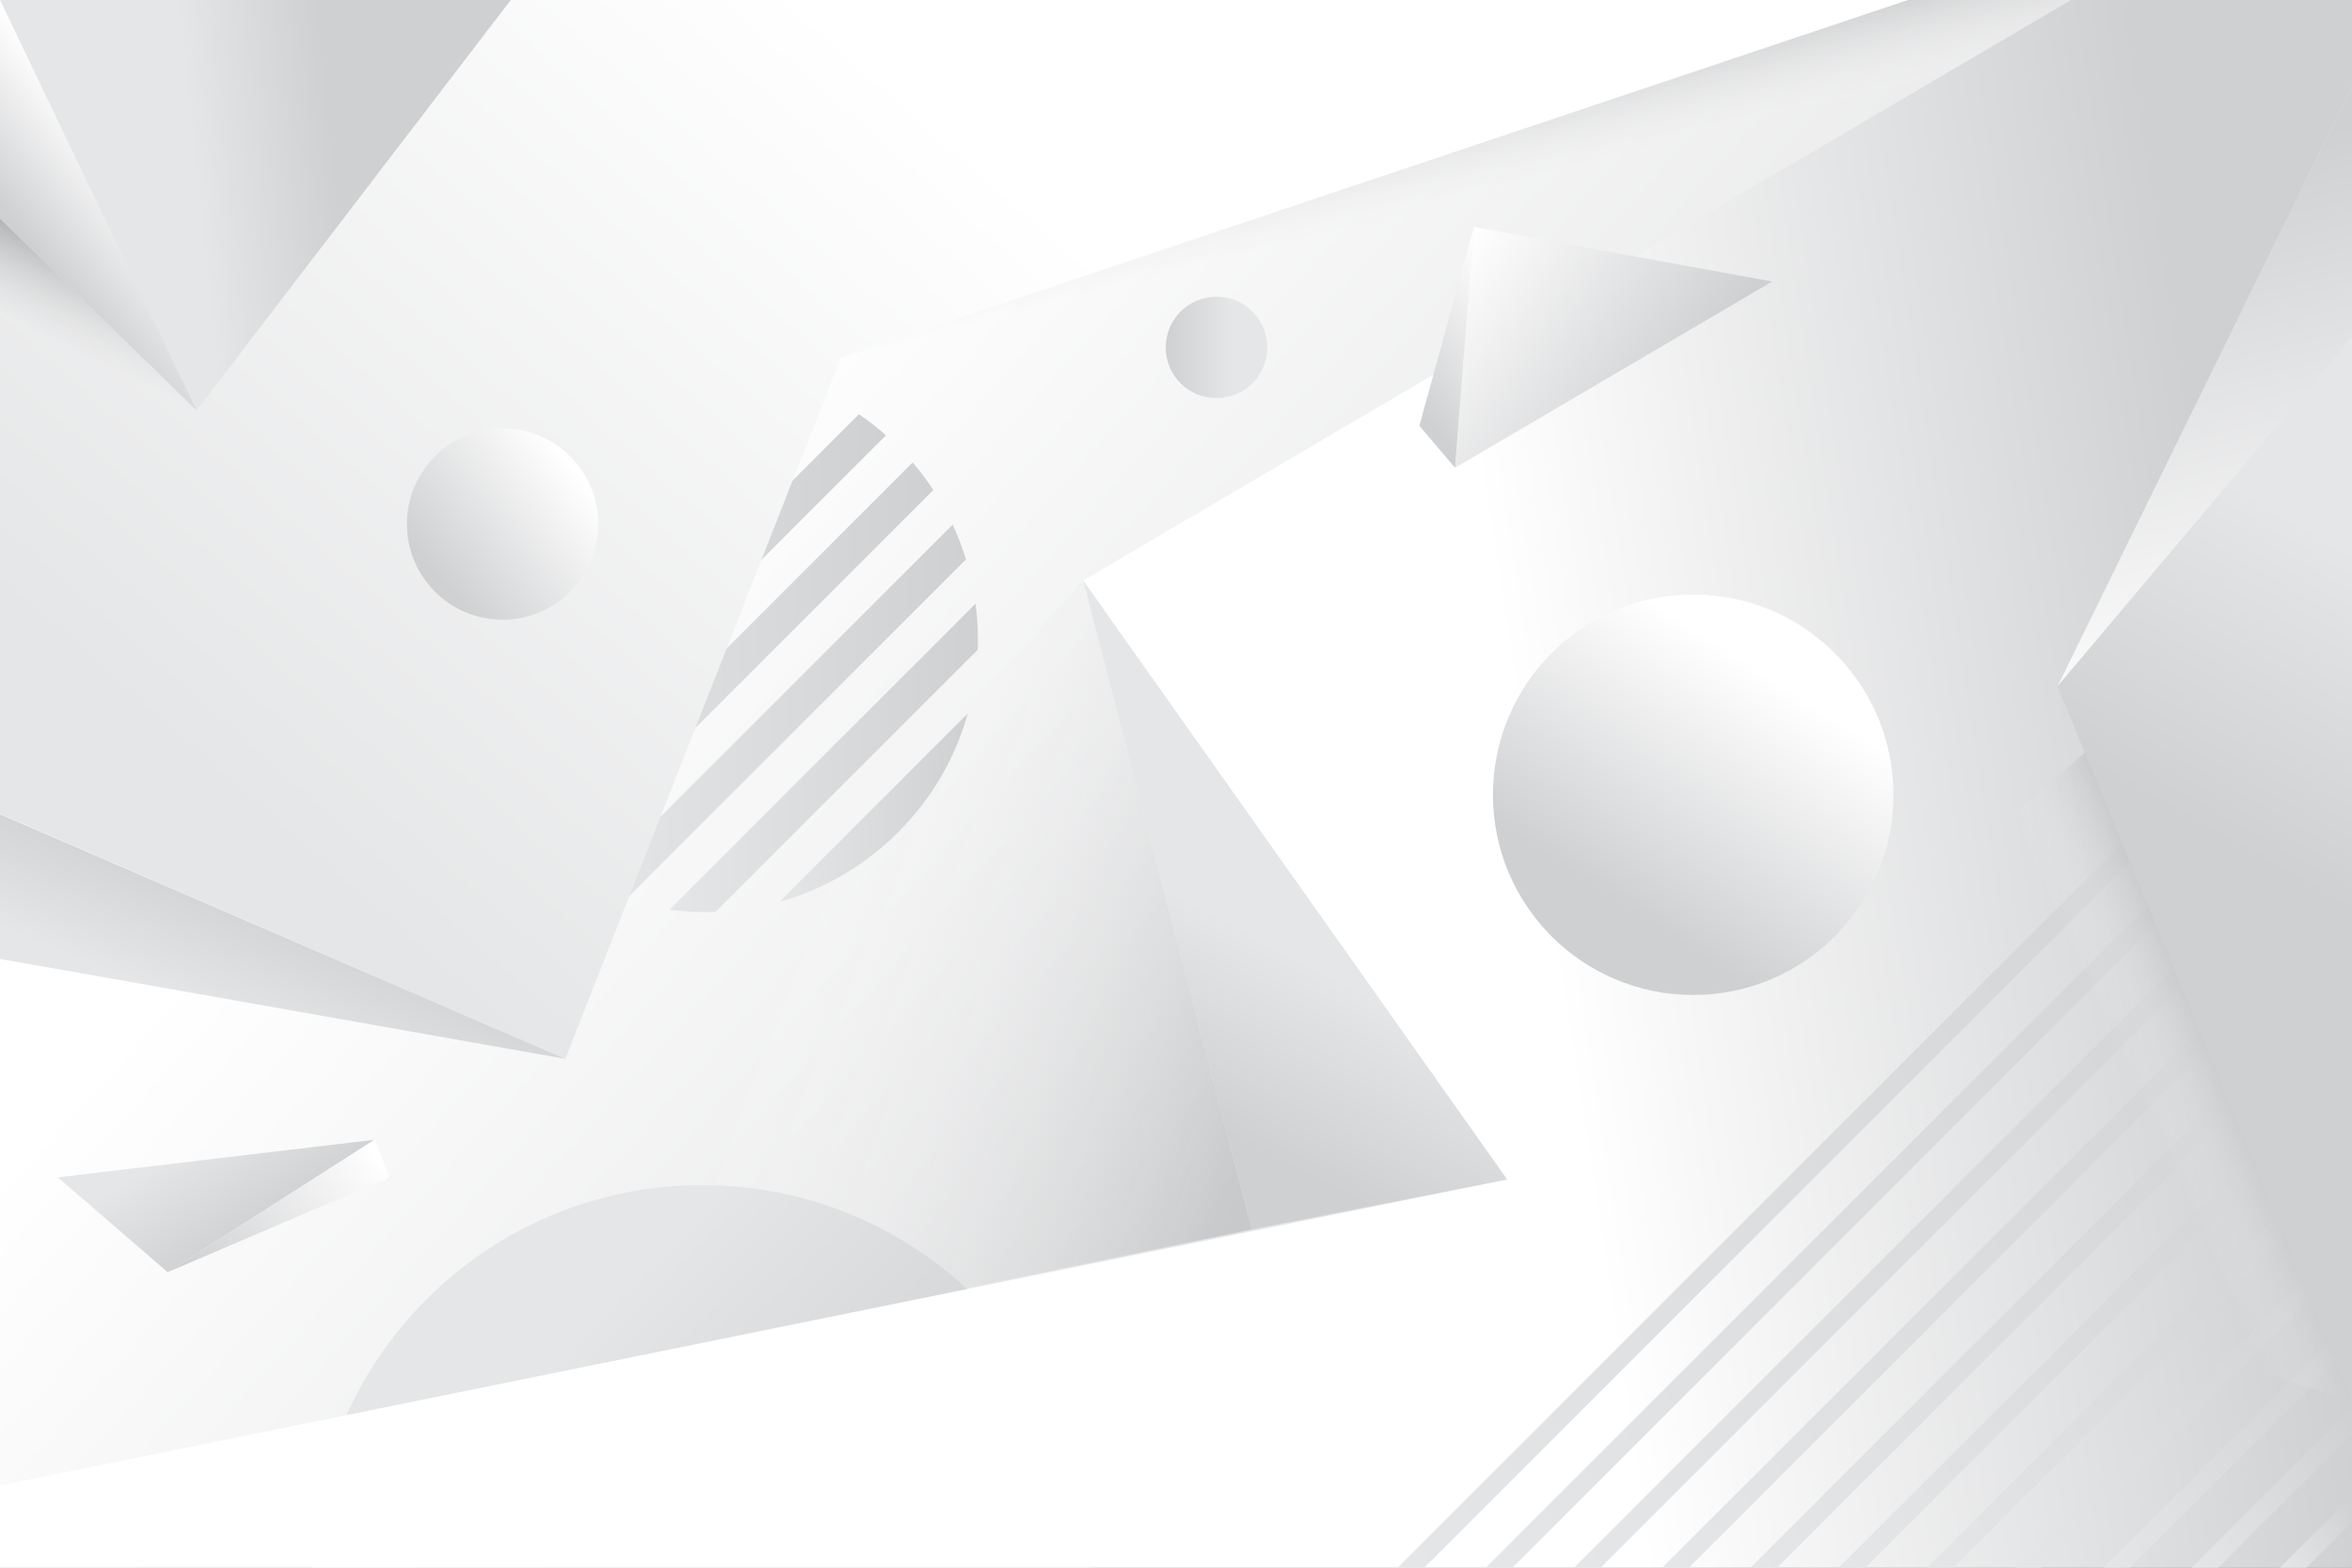 <?xml version="1.0" encoding="utf-8"?>
<!-- Generator: Adobe Illustrator 27.5.0, SVG Export Plug-In . SVG Version: 6.00 Build 0)  -->
<svg version="1.1" xmlns="http://www.w3.org/2000/svg" xmlns:xlink="http://www.w3.org/1999/xlink" x="0px" y="0px"
	 viewBox="0 0 750 500" style="enable-background:new 0 0 750 500;" xml:space="preserve">
<rect x="0" y="0" width="750" height="500" fill="#333333" stroke="none"/>
<g id="BACKGROUND">
	<linearGradient id="SVGID_1_" gradientUnits="userSpaceOnUse" x1="665.62" y1="510.949" x2="92.648" y2="-3.525">
		<stop  offset="0" style="stop-color:#CFD0D2"/>
		<stop  offset="0.763" style="stop-color:#FFFFFF"/>
	</linearGradient>
	<rect style="fill:url(#SVGID_1_);" width="750" height="500"/>
</g>
<g id="OBJECTS">
	<g>
		
			<linearGradient id="SVGID_00000111189203720637235390000016438795248159167414_" gradientUnits="userSpaceOnUse" x1="490.932" y1="63.623" x2="478.388" y2="14.259">
			<stop  offset="0" style="stop-color:#FFFFFF;stop-opacity:0"/>
			<stop  offset="0.997" style="stop-color:#A5A7A9"/>
		</linearGradient>
		<polygon style="fill:url(#SVGID_00000111189203720637235390000016438795248159167414_);" points="268.15,114.05 710.36,0 
			520.54,0 		"/>
		
			<linearGradient id="SVGID_00000176012861303094359380000009752596047916633472_" gradientUnits="userSpaceOnUse" x1="239.176" y1="321.901" x2="395.717" y2="379.752">
			<stop  offset="0" style="stop-color:#FFFFFF;stop-opacity:0"/>
			<stop  offset="0.997" style="stop-color:#BABCBE"/>
		</linearGradient>
		<polygon style="opacity:0.7;fill:url(#SVGID_00000176012861303094359380000009752596047916633472_);" points="345.382,185.14 
			399.221,392.136 112.503,451.098 		"/>
		
			<linearGradient id="SVGID_00000067949511196832995840000014336286035978004113_" gradientUnits="userSpaceOnUse" x1="271.17" y1="519.86" x2="178.307" y2="430.921">
			<stop  offset="0" style="stop-color:#CFD0D2"/>
			<stop  offset="1" style="stop-color:#E5E6E7"/>
		</linearGradient>
		<path style="fill:url(#SVGID_00000067949511196832995840000014336286035978004113_);" d="M348.18,500H99.64
			c1.22-67.6,56.4-122.01,124.28-122.01S346.96,432.4,348.18,500z"/>
		<g>
			
				<linearGradient id="SVGID_00000034785703953371937720000013997020366290028204_" gradientUnits="userSpaceOnUse" x1="140.477" y1="151.372" x2="204.176" y2="151.372">
				<stop  offset="0" style="stop-color:#E5E6E7"/>
				<stop  offset="1" style="stop-color:#CFD0D2"/>
			</linearGradient>
			<path style="fill:url(#SVGID_00000034785703953371937720000013997020366290028204_);" d="M140.477,183.222l63.699-63.699
				c-14.932,3.65-29.089,11.309-40.746,22.966C151.773,154.146,144.127,168.29,140.477,183.222z"/>
			
				<linearGradient id="SVGID_00000128446477367493606900000004933863652897911723_" gradientUnits="userSpaceOnUse" x1="137.983" y1="167.142" x2="238.212" y2="167.142">
				<stop  offset="0" style="stop-color:#E5E6E7"/>
				<stop  offset="1" style="stop-color:#CFD0D2"/>
			</linearGradient>
			<path style="fill:url(#SVGID_00000128446477367493606900000004933863652897911723_);" d="M139.007,217.257l99.205-99.205
				c-4.745-0.735-9.558-1.083-14.357-1.016l-85.863,85.863C137.924,207.699,138.272,212.511,139.007,217.257z"/>
			
				<linearGradient id="SVGID_00000167370002608177481830000009995600525583015050_" gradientUnits="userSpaceOnUse" x1="142.309" y1="181.704" x2="263.009" y2="181.704">
				<stop  offset="0" style="stop-color:#E5E6E7"/>
				<stop  offset="1" style="stop-color:#CFD0D2"/>
			</linearGradient>
			<path style="fill:url(#SVGID_00000167370002608177481830000009995600525583015050_);" d="M146.747,242.054l116.263-116.262
				c-3.556-1.738-7.219-3.208-10.935-4.438L142.309,231.119C143.539,234.836,145.009,238.499,146.747,242.054z"/>
			
				<linearGradient id="SVGID_00000154386399880650983900000018261805539410381957_" gradientUnits="userSpaceOnUse" x1="248.518" y1="257.608" x2="308.608" y2="257.608">
				<stop  offset="0" style="stop-color:#E5E6E7"/>
				<stop  offset="1" style="stop-color:#CFD0D2"/>
			</linearGradient>
			<path style="fill:url(#SVGID_00000154386399880650983900000018261805539410381957_);" d="M308.608,227.564l-60.09,60.09
				c13.876-3.904,26.963-11.296,37.872-22.204C297.312,254.527,304.718,241.426,308.608,227.564z"/>
			
				<linearGradient id="SVGID_00000120519918246886303680000012892848308571016073_" gradientUnits="userSpaceOnUse" x1="213.494" y1="241.721" x2="311.853" y2="241.721">
				<stop  offset="0" style="stop-color:#E5E6E7"/>
				<stop  offset="1" style="stop-color:#CFD0D2"/>
			</linearGradient>
			<path style="fill:url(#SVGID_00000120519918246886303680000012892848308571016073_);" d="M213.494,290.14
				c4.852,0.655,9.772,0.896,14.678,0.695l83.617-83.617c0.187-4.893-0.04-9.826-0.695-14.678L213.494,290.14z"/>
			
				<linearGradient id="SVGID_00000154391344332240890650000014773142253014544807_" gradientUnits="userSpaceOnUse" x1="188.268" y1="227.196" x2="308.033" y2="227.196">
				<stop  offset="0" style="stop-color:#E5E6E7"/>
				<stop  offset="1" style="stop-color:#CFD0D2"/>
			</linearGradient>
			<path style="fill:url(#SVGID_00000154391344332240890650000014773142253014544807_);" d="M188.268,282.827
				c3.623,1.671,7.326,3.101,11.096,4.251l108.669-108.669c-1.15-3.77-2.58-7.473-4.251-11.096L188.268,282.827z"/>
			
				<linearGradient id="SVGID_00000047742444181162319370000018136006287292726928_" gradientUnits="userSpaceOnUse" x1="168.457" y1="212.09" x2="297.633" y2="212.09">
				<stop  offset="0" style="stop-color:#E5E6E7"/>
				<stop  offset="1" style="stop-color:#CFD0D2"/>
			</linearGradient>
			<path style="fill:url(#SVGID_00000047742444181162319370000018136006287292726928_);" d="M168.457,270.074
				c2.807,2.406,5.748,4.599,8.77,6.604l120.406-120.406c-2.005-3.021-4.198-5.962-6.604-8.769L168.457,270.074z"/>
			
				<linearGradient id="SVGID_00000012435679691007542630000001158511864047560342_" gradientUnits="userSpaceOnUse" x1="153.07" y1="196.837" x2="282.513" y2="196.837">
				<stop  offset="0" style="stop-color:#E5E6E7"/>
				<stop  offset="1" style="stop-color:#CFD0D2"/>
			</linearGradient>
			<path style="fill:url(#SVGID_00000012435679691007542630000001158511864047560342_);" d="M159.808,261.559l122.706-122.706
				c-2.754-2.46-5.641-4.706-8.636-6.738L153.07,252.923C155.102,255.917,157.348,258.805,159.808,261.559z"/>
		</g>
		
			<linearGradient id="SVGID_00000072966338554659187150000012832255813291318166_" gradientUnits="userSpaceOnUse" x1="717.175" y1="248.145" x2="433.175" y2="292.146">
			<stop  offset="0" style="stop-color:#CFD0D2"/>
			<stop  offset="0.795" style="stop-color:#FFFFFF"/>
		</linearGradient>
		<polygon style="fill:url(#SVGID_00000072966338554659187150000012832255813291318166_);" points="750,0 750,500 0,500 0,473.79 
			480.54,376.17 345.38,185.14 660.41,0 		"/>
		
			<linearGradient id="SVGID_00000146469827593237200940000003760628172005397915_" gradientUnits="userSpaceOnUse" x1="374.943" y1="352.617" x2="402.943" y2="299.617">
			<stop  offset="0" style="stop-color:#CFD0D2"/>
			<stop  offset="1" style="stop-color:#E5E6E7"/>
		</linearGradient>
		<polygon style="fill:url(#SVGID_00000146469827593237200940000003760628172005397915_);" points="345.382,185.14 480.54,376.17 
			399.221,392.136 		"/>
		
			<linearGradient id="SVGID_00000035489718520854317620000005462509871427873408_" gradientUnits="userSpaceOnUse" x1="75.852" y1="259.431" x2="307.834" y2="-4.123">
			<stop  offset="0" style="stop-color:#E5E6E7"/>
			<stop  offset="0.898" style="stop-color:#FFFFFF"/>
		</linearGradient>
		<polygon style="fill:url(#SVGID_00000035489718520854317620000005462509871427873408_);" points="608.41,0 268.15,114.05 
			180.28,337.71 0,259.56 0,0 		"/>
		
			<linearGradient id="SVGID_00000092433383168717360100000013930388831714458030_" gradientUnits="userSpaceOnUse" x1="24.918" y1="79.312" x2="8.736" y2="114.264">
			<stop  offset="0.003" style="stop-color:#919395"/>
			<stop  offset="1" style="stop-color:#FFFFFF;stop-opacity:0"/>
		</linearGradient>
		<polygon style="opacity:0.7;fill:url(#SVGID_00000092433383168717360100000013930388831714458030_);" points="62.68,130.88 
			0,99.14 0,0 		"/>
		
			<linearGradient id="SVGID_00000057131527427834074470000010496083958382310841_" gradientUnits="userSpaceOnUse" x1="94.402" y1="288.292" x2="71.735" y2="343.625">
			<stop  offset="0" style="stop-color:#CFD0D2"/>
			<stop  offset="0.71" style="stop-color:#E5E6E7"/>
		</linearGradient>
		<polygon style="fill:url(#SVGID_00000057131527427834074470000010496083958382310841_);" points="180.28,337.71 0,305.833 
			0,259.682 		"/>
		
			<linearGradient id="SVGID_00000064344174060896055300000009631750122363037351_" gradientUnits="userSpaceOnUse" x1="511.33" y1="297.723" x2="564.33" y2="215.723">
			<stop  offset="0.116" style="stop-color:#CFD0D2"/>
			<stop  offset="1" style="stop-color:#FFFFFF"/>
		</linearGradient>
		<circle style="fill:url(#SVGID_00000064344174060896055300000009631750122363037351_);" cx="539.921" cy="253.486" r="63.856"/>
		
			<linearGradient id="SVGID_00000107590639516407185380000002502202784422824857_" gradientUnits="userSpaceOnUse" x1="183.069" y1="149.184" x2="133.27" y2="188.392">
			<stop  offset="0" style="stop-color:#FFFFFF"/>
			<stop  offset="0.884" style="stop-color:#CFD0D2"/>
		</linearGradient>
		<circle style="fill:url(#SVGID_00000107590639516407185380000002502202784422824857_);" cx="160.259" cy="167.143" r="30.504"/>
		
			<linearGradient id="SVGID_00000063616807426739415860000018308800912627575426_" gradientUnits="userSpaceOnUse" x1="371.736" y1="110.806" x2="392.607" y2="110.806">
			<stop  offset="0" style="stop-color:#CFD0D2"/>
			<stop  offset="1" style="stop-color:#E5E6E7"/>
		</linearGradient>
		<circle style="fill:url(#SVGID_00000063616807426739415860000018308800912627575426_);" cx="387.919" cy="110.807" r="16.183"/>
		<g>
			<g>
				
					<linearGradient id="SVGID_00000132807384026418128150000010240451526691032495_" gradientUnits="userSpaceOnUse" x1="767.352" y1="217.709" x2="431.563" y2="482.083">
					<stop  offset="0" style="stop-color:#CFD0D2"/>
					<stop  offset="1" style="stop-color:#E5E6E7"/>
				</linearGradient>
				<polygon style="fill:url(#SVGID_00000132807384026418128150000010240451526691032495_);" points="750,195.67 750,204.15 
					454.15,500 445.67,500 				"/>
			</g>
			<g>
				
					<linearGradient id="SVGID_00000121237651637495789500000008679311378204244666_" gradientUnits="userSpaceOnUse" x1="765.898" y1="243.992" x2="461.147" y2="483.929">
					<stop  offset="0" style="stop-color:#CFD0D2"/>
					<stop  offset="1" style="stop-color:#E5E6E7"/>
				</linearGradient>
				<polygon style="fill:url(#SVGID_00000121237651637495789500000008679311378204244666_);" points="750,223.8 750,232.28 
					482.28,500 473.8,500 				"/>
			</g>
			<g>
				
					<linearGradient id="SVGID_00000009569960917454098050000009407380097152416947_" gradientUnits="userSpaceOnUse" x1="764.443" y1="270.285" x2="490.741" y2="485.776">
					<stop  offset="0" style="stop-color:#CFD0D2"/>
					<stop  offset="1" style="stop-color:#E5E6E7"/>
				</linearGradient>
				<polygon style="fill:url(#SVGID_00000009569960917454098050000009407380097152416947_);" points="750,251.94 750,260.42 
					510.42,500 501.94,500 				"/>
			</g>
			<g>
				
					<linearGradient id="SVGID_00000114781086362664550180000016741594167452212871_" gradientUnits="userSpaceOnUse" x1="762.992" y1="296.562" x2="520.317" y2="487.625">
					<stop  offset="0" style="stop-color:#CFD0D2"/>
					<stop  offset="1" style="stop-color:#E5E6E7"/>
				</linearGradient>
				<polygon style="fill:url(#SVGID_00000114781086362664550180000016741594167452212871_);" points="750,280.06 750,288.55 
					538.55,500 530.06,500 				"/>
			</g>
			<g>
				
					<linearGradient id="SVGID_00000156567116560959171080000012761681708195209352_" gradientUnits="userSpaceOnUse" x1="761.538" y1="322.845" x2="549.901" y2="489.472">
					<stop  offset="0" style="stop-color:#CFD0D2"/>
					<stop  offset="1" style="stop-color:#E5E6E7"/>
				</linearGradient>
				<polygon style="fill:url(#SVGID_00000156567116560959171080000012761681708195209352_);" points="750,308.19 750,316.68 
					566.68,500 558.19,500 				"/>
			</g>
			<g>
				
					<linearGradient id="SVGID_00000013170832930448060710000002386233167273019299_" gradientUnits="userSpaceOnUse" x1="760.082" y1="349.135" x2="579.493" y2="491.316">
					<stop  offset="0" style="stop-color:#CFD0D2"/>
					<stop  offset="1" style="stop-color:#E5E6E7"/>
				</linearGradient>
				<polygon style="fill:url(#SVGID_00000013170832930448060710000002386233167273019299_);" points="750,336.33 750,344.81 
					594.81,500 586.33,500 				"/>
			</g>
			<g>
				
					<linearGradient id="SVGID_00000044140892742291828080000010606503217838736032_" gradientUnits="userSpaceOnUse" x1="758.628" y1="375.419" x2="609.077" y2="493.163">
					<stop  offset="0" style="stop-color:#CFD0D2"/>
					<stop  offset="1" style="stop-color:#E5E6E7"/>
				</linearGradient>
				<polygon style="fill:url(#SVGID_00000044140892742291828080000010606503217838736032_);" points="750,364.46 750,372.94 
					622.94,500 614.46,500 				"/>
			</g>
			<g>
				
					<linearGradient id="SVGID_00000028293385807957594990000006678537894142186687_" gradientUnits="userSpaceOnUse" x1="757.176" y1="401.704" x2="638.663" y2="495.012">
					<stop  offset="0" style="stop-color:#CFD0D2"/>
					<stop  offset="1" style="stop-color:#E5E6E7"/>
				</linearGradient>
				<polygon style="fill:url(#SVGID_00000028293385807957594990000006678537894142186687_);" points="750,392.59 750,401.08 
					651.08,500 642.59,500 				"/>
			</g>
			<g>
				
					<linearGradient id="SVGID_00000056405286197270153930000017806809715246100924_" gradientUnits="userSpaceOnUse" x1="755.72" y1="427.985" x2="668.245" y2="496.856">
					<stop  offset="0" style="stop-color:#CFD0D2"/>
					<stop  offset="1" style="stop-color:#E5E6E7"/>
				</linearGradient>
				<polygon style="fill:url(#SVGID_00000056405286197270153930000017806809715246100924_);" points="750,420.72 750,429.2 
					679.2,500 670.72,500 				"/>
			</g>
			<g>
				
					<linearGradient id="SVGID_00000073708743751675591090000005717144437893643176_" gradientUnits="userSpaceOnUse" x1="754.268" y1="454.271" x2="697.831" y2="498.705">
					<stop  offset="0" style="stop-color:#CFD0D2"/>
					<stop  offset="1" style="stop-color:#E5E6E7"/>
				</linearGradient>
				<polygon style="fill:url(#SVGID_00000073708743751675591090000005717144437893643176_);" points="750,448.85 750,457.34 
					707.34,500 698.85,500 				"/>
			</g>
			<g>
				
					<linearGradient id="SVGID_00000056399942236982473390000002776254891132926080_" gradientUnits="userSpaceOnUse" x1="752.812" y1="480.561" x2="727.423" y2="500.55">
					<stop  offset="0" style="stop-color:#CFD0D2"/>
					<stop  offset="1" style="stop-color:#E5E6E7"/>
				</linearGradient>
				<polygon style="fill:url(#SVGID_00000056399942236982473390000002776254891132926080_);" points="750,476.99 750,485.47 
					735.47,500 726.99,500 				"/>
			</g>
		</g>
		
			<linearGradient id="SVGID_00000011739274150862037710000013938656359620232094_" gradientUnits="userSpaceOnUse" x1="722.294" y1="326.419" x2="680.302" y2="345.508">
			<stop  offset="0.003" style="stop-color:#919395"/>
			<stop  offset="1" style="stop-color:#FFFFFF;stop-opacity:0"/>
		</linearGradient>
		<polygon style="opacity:0.7;fill:url(#SVGID_00000011739274150862037710000013938656359620232094_);" points="750,446.932 
			691.27,428.14 632.54,268.087 714.54,196.837 		"/>
		
			<linearGradient id="SVGID_00000011022130927026523780000003923506934570400407_" gradientUnits="userSpaceOnUse" x1="776.675" y1="190.331" x2="726.675" y2="278.33">
			<stop  offset="0" style="stop-color:#E5E6E7"/>
			<stop  offset="1" style="stop-color:#CFD0D2"/>
		</linearGradient>
		<polygon style="fill:url(#SVGID_00000011022130927026523780000003923506934570400407_);" points="750,27.625 656.099,218.86 
			750,446.932 		"/>
		
			<linearGradient id="SVGID_00000157302815948125384840000011810990355571664274_" gradientUnits="userSpaceOnUse" x1="107.451" y1="57.428" x2="62.902" y2="62.118">
			<stop  offset="0" style="stop-color:#CFD0D2"/>
			<stop  offset="1" style="stop-color:#E5E6E7"/>
		</linearGradient>
		<polygon style="fill:url(#SVGID_00000157302815948125384840000011810990355571664274_);" points="162.873,0 62.68,130.88 0,69.64 
			0,0 		"/>
		
			<linearGradient id="SVGID_00000124853549768543818040000013690924150484877451_" gradientUnits="userSpaceOnUse" x1="727.976" y1="221.335" x2="685.913" y2="55.808">
			<stop  offset="0" style="stop-color:#FFFFFF"/>
			<stop  offset="1" style="stop-color:#CFD0D2"/>
		</linearGradient>
		<polygon style="fill:url(#SVGID_00000124853549768543818040000013690924150484877451_);" points="656.099,218.86 750,107.473 
			750,27.625 		"/>
		
			<linearGradient id="SVGID_00000028299977457802863250000002645753636387273137_" gradientUnits="userSpaceOnUse" x1="42.982" y1="56.274" x2="7.818" y2="83.959">
			<stop  offset="0" style="stop-color:#FFFFFF"/>
			<stop  offset="0.884" style="stop-color:#CFD0D2"/>
		</linearGradient>
		<polygon style="fill:url(#SVGID_00000028299977457802863250000002645753636387273137_);" points="62.68,130.88 0,0 0,69.64 		"/>
		<g>
			
				<linearGradient id="SVGID_00000062878143087727320940000002378207982963744130_" gradientUnits="userSpaceOnUse" x1="462.219" y1="83.102" x2="531.218" y2="131.102">
				<stop  offset="0" style="stop-color:#FFFFFF"/>
				<stop  offset="1" style="stop-color:#CFD0D2"/>
			</linearGradient>
			<polygon style="fill:url(#SVGID_00000062878143087727320940000002378207982963744130_);" points="470.003,72.402 463.985,149.21 
				565.095,89.789 			"/>
			
				<linearGradient id="SVGID_00000046312968686788796650000007999345728189529779_" gradientUnits="userSpaceOnUse" x1="486.514" y1="95.438" x2="443.351" y2="129.421">
				<stop  offset="0" style="stop-color:#FFFFFF"/>
				<stop  offset="0.884" style="stop-color:#CFD0D2"/>
			</linearGradient>
			<polygon style="fill:url(#SVGID_00000046312968686788796650000007999345728189529779_);" points="470.003,72.402 
				452.613,135.797 463.985,149.21 			"/>
		</g>
		<g>
			
				<linearGradient id="SVGID_00000159472012428644360230000017794202167855462819_" gradientUnits="userSpaceOnUse" x1="83.18" y1="392.396" x2="64.18" y2="361.896">
				<stop  offset="0" style="stop-color:#CFD0D2"/>
				<stop  offset="1" style="stop-color:#E5E6E7"/>
			</linearGradient>
			<polygon style="fill:url(#SVGID_00000159472012428644360230000017794202167855462819_);" points="53.474,405.746 
				119.425,363.513 18.425,375.513 			"/>
			
				<linearGradient id="SVGID_00000086649888569106920720000015611179517296002217_" gradientUnits="userSpaceOnUse" x1="119.412" y1="366.54" x2="55.791" y2="416.63">
				<stop  offset="0" style="stop-color:#FFFFFF"/>
				<stop  offset="0.884" style="stop-color:#CFD0D2"/>
			</linearGradient>
			<polygon style="fill:url(#SVGID_00000086649888569106920720000015611179517296002217_);" points="53.474,405.746 
				124.207,375.473 119.425,363.513 			"/>
		</g>
	</g>
</g>
</svg>
